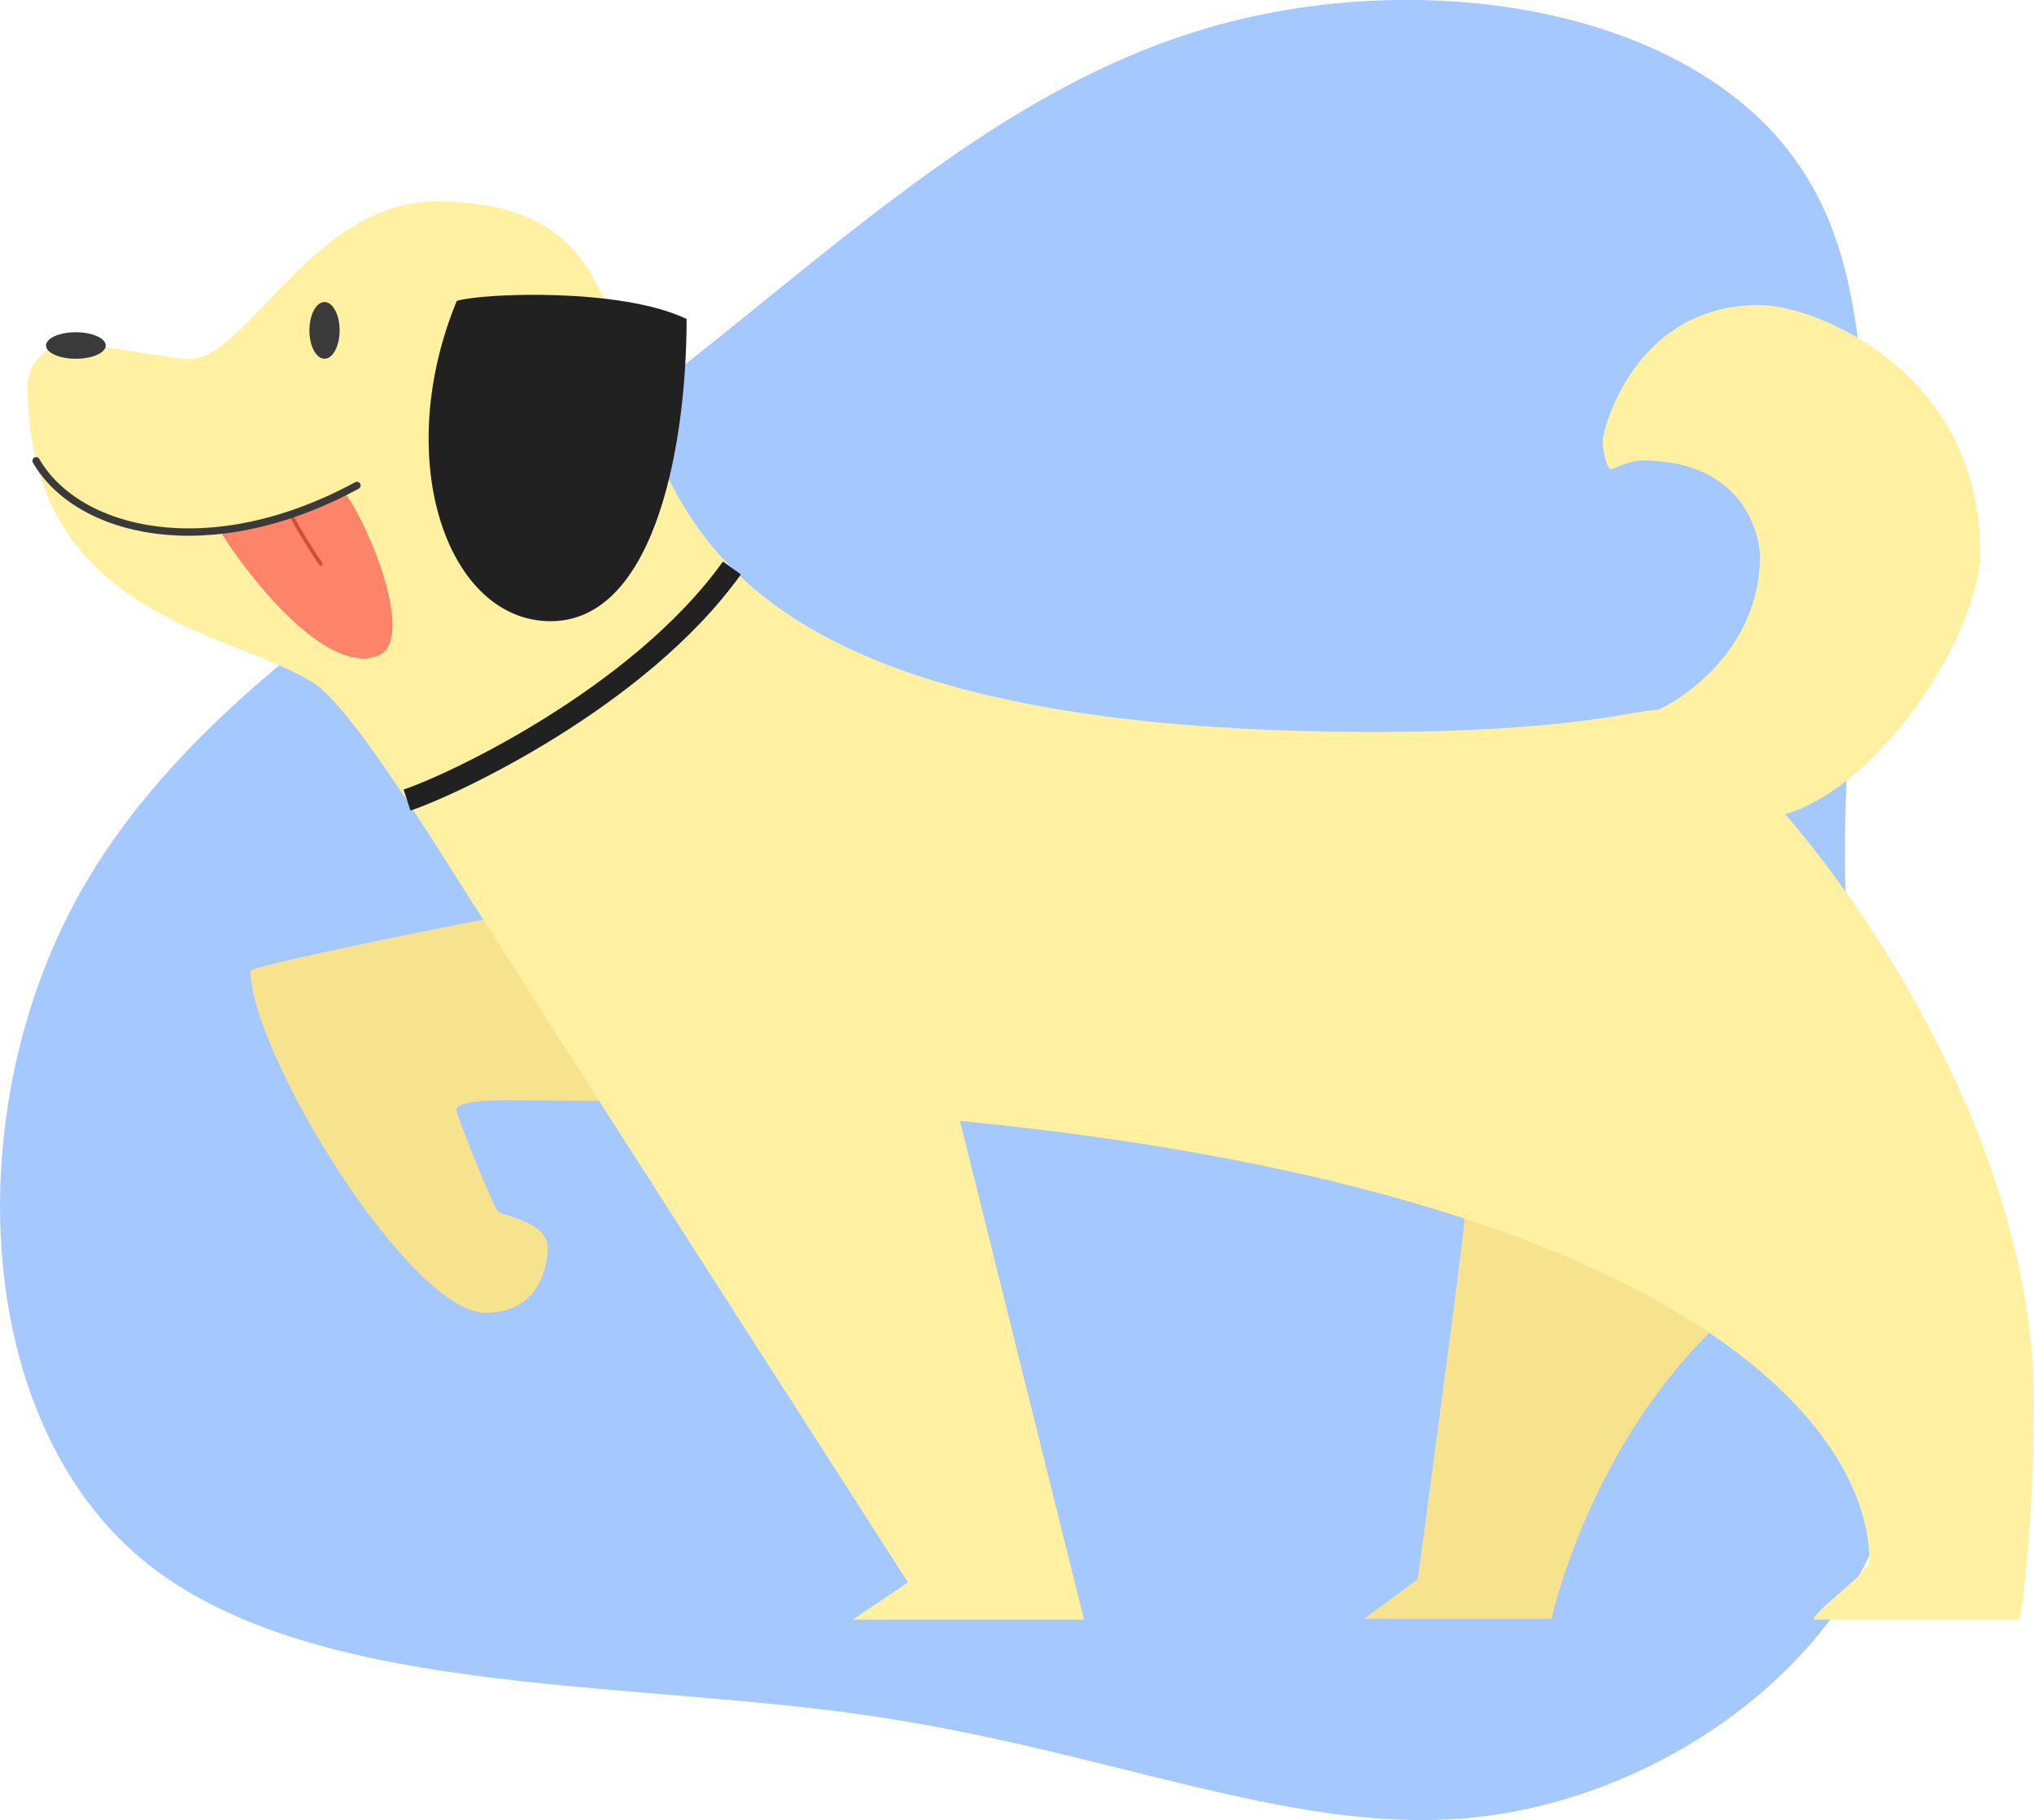 <?xml version="1.0" encoding="utf-8"?>
<!-- Generator: Adobe Illustrator 24.1.2, SVG Export Plug-In . SVG Version: 6.00 Build 0)  -->
<svg version="1.1" id="Calque_1" xmlns="http://www.w3.org/2000/svg" xmlns:xlink="http://www.w3.org/1999/xlink" x="0px" y="0px"
	 viewBox="0 0 552.2 494.2" style="enable-background:new 0 0 552.2 494.2;" xml:space="preserve">
<style type="text/css">
	.st0{fill:#A5C8FF;}
	.st1{fill:#F7E38D;}
	.st2{fill:#FFF0A2;}
	.st3{fill:#212121;}
	.st4{fill:#FD8369;}
	.st5{fill:none;stroke:#D14D37;stroke-linecap:round;stroke-linejoin:round;}
	.st6{fill:none;stroke:#3A3A3A;stroke-width:2;stroke-linecap:round;stroke-miterlimit:10;}
	.st7{fill:#3A3A3A;}
	.st8{fill:none;stroke:#212121;stroke-width:6;stroke-miterlimit:10;}
</style>
<g id="Layer_2">
	<g id="vector">
		<path class="st0" d="M490.9,48.7c27.7,45.8,8.2,125.1,10.1,192.2S526,363,513,408s-62.3,79.8-111.8,85.3s-99.1-18-166.4-27.7
			s-152.5-5-197-42.9s-48.4-118.2-18.5-175.8S113.1,154,167.8,113S268.4,24.7,328.5,7.4S463.4,2.7,490.9,48.7z"/>
		<path class="st1" d="M397.6,330.8c-0.1,4.6-12.7,97.9-12.7,97.9l-14.6,10.8h50.9c0,0,9.7-44.8,42.9-77.7
			c1.9-5-26.6-27.2-26.6-27.2L397.6,330.8z"/>
		<path class="st1" d="M163.7,298.9c-8.7-0.1-17.7-0.2-26.8-0.2c-6.6,0-13,0.7-13,2.5s10.1,26.5,11.3,27.7s13.5,2.8,13.5,9.8
			c0,3.4-1.3,17.7-16.9,17.7c-20.6,0-63.8-70.6-63.8-93c6.9-2.7,63.3-13.8,63.3-13.8"/>
		<path class="st2" d="M260.6,304.3c192,18.8,246.9,81.2,246.9,119.5c0,3.1-15.1,13.5-15.1,15.9h55.8c1-3,4-29,4-59
			c0-92.2-84.1-188-102-188c-6,0-23.4,6-77,6c-277.1,0-153.1-144-255-144c-33.1,0-51.3,42.8-66.8,42.8c-3.9,0-30.4-4.7-32.9-4.7
			s-11,3.7-11,11.8c0,62.8,54.4,66.2,77.6,80.8c11.6,7.3,39,53.8,46.2,64.3c9.9,16,115.2,179.9,115.2,179.9l-15,10.1h62.8
			L260.6,304.3"/>
		<path class="st3" d="M124,81.7c6.7-2.1,44.5-3.7,62.4,4.9c0,36-9.4,85.1-39.7,81.9C120.5,165.7,106.8,123.5,124,81.7z"/>
		<path class="st4" d="M59.7,144c3,5.5,26.9,40.1,42.9,34c10.7-4.1-3-36.8-9.2-44.4C89.6,135.7,70.6,142.9,59.7,144z"/>
		<path class="st5" d="M78.9,139.7c1.6,2.9,4.1,7.4,8.2,13.4"/>
		<path class="st6" d="M9.8,125.1c11.2,19.4,46.8,28.5,87.1,6.7"/>
		<ellipse class="st7" cx="20.6" cy="93.8" rx="8.1" ry="3.6"/>
		<ellipse class="st7" cx="88.1" cy="89.7" rx="4.1" ry="7.7"/>
		<path class="st2" d="M476.4,222.3c28.7,0,61.2-48.6,61.2-72.4c0-49.1-44.8-67.1-59.9-67.1c-34,0-42.6,33.8-42.6,37
			s1.4,7.6,2.1,7.6s5.4-2.4,8.5-2.4c29.3,0,32.1,22.3,32.1,25.9c0,29.1-27.9,43.4-32.5,43.4S465.2,222.3,476.4,222.3z"/>
		<path class="st8" d="M110.5,217.2c11.4-3.7,62.8-27.5,88.2-63"/>
	</g>
</g>
</svg>
